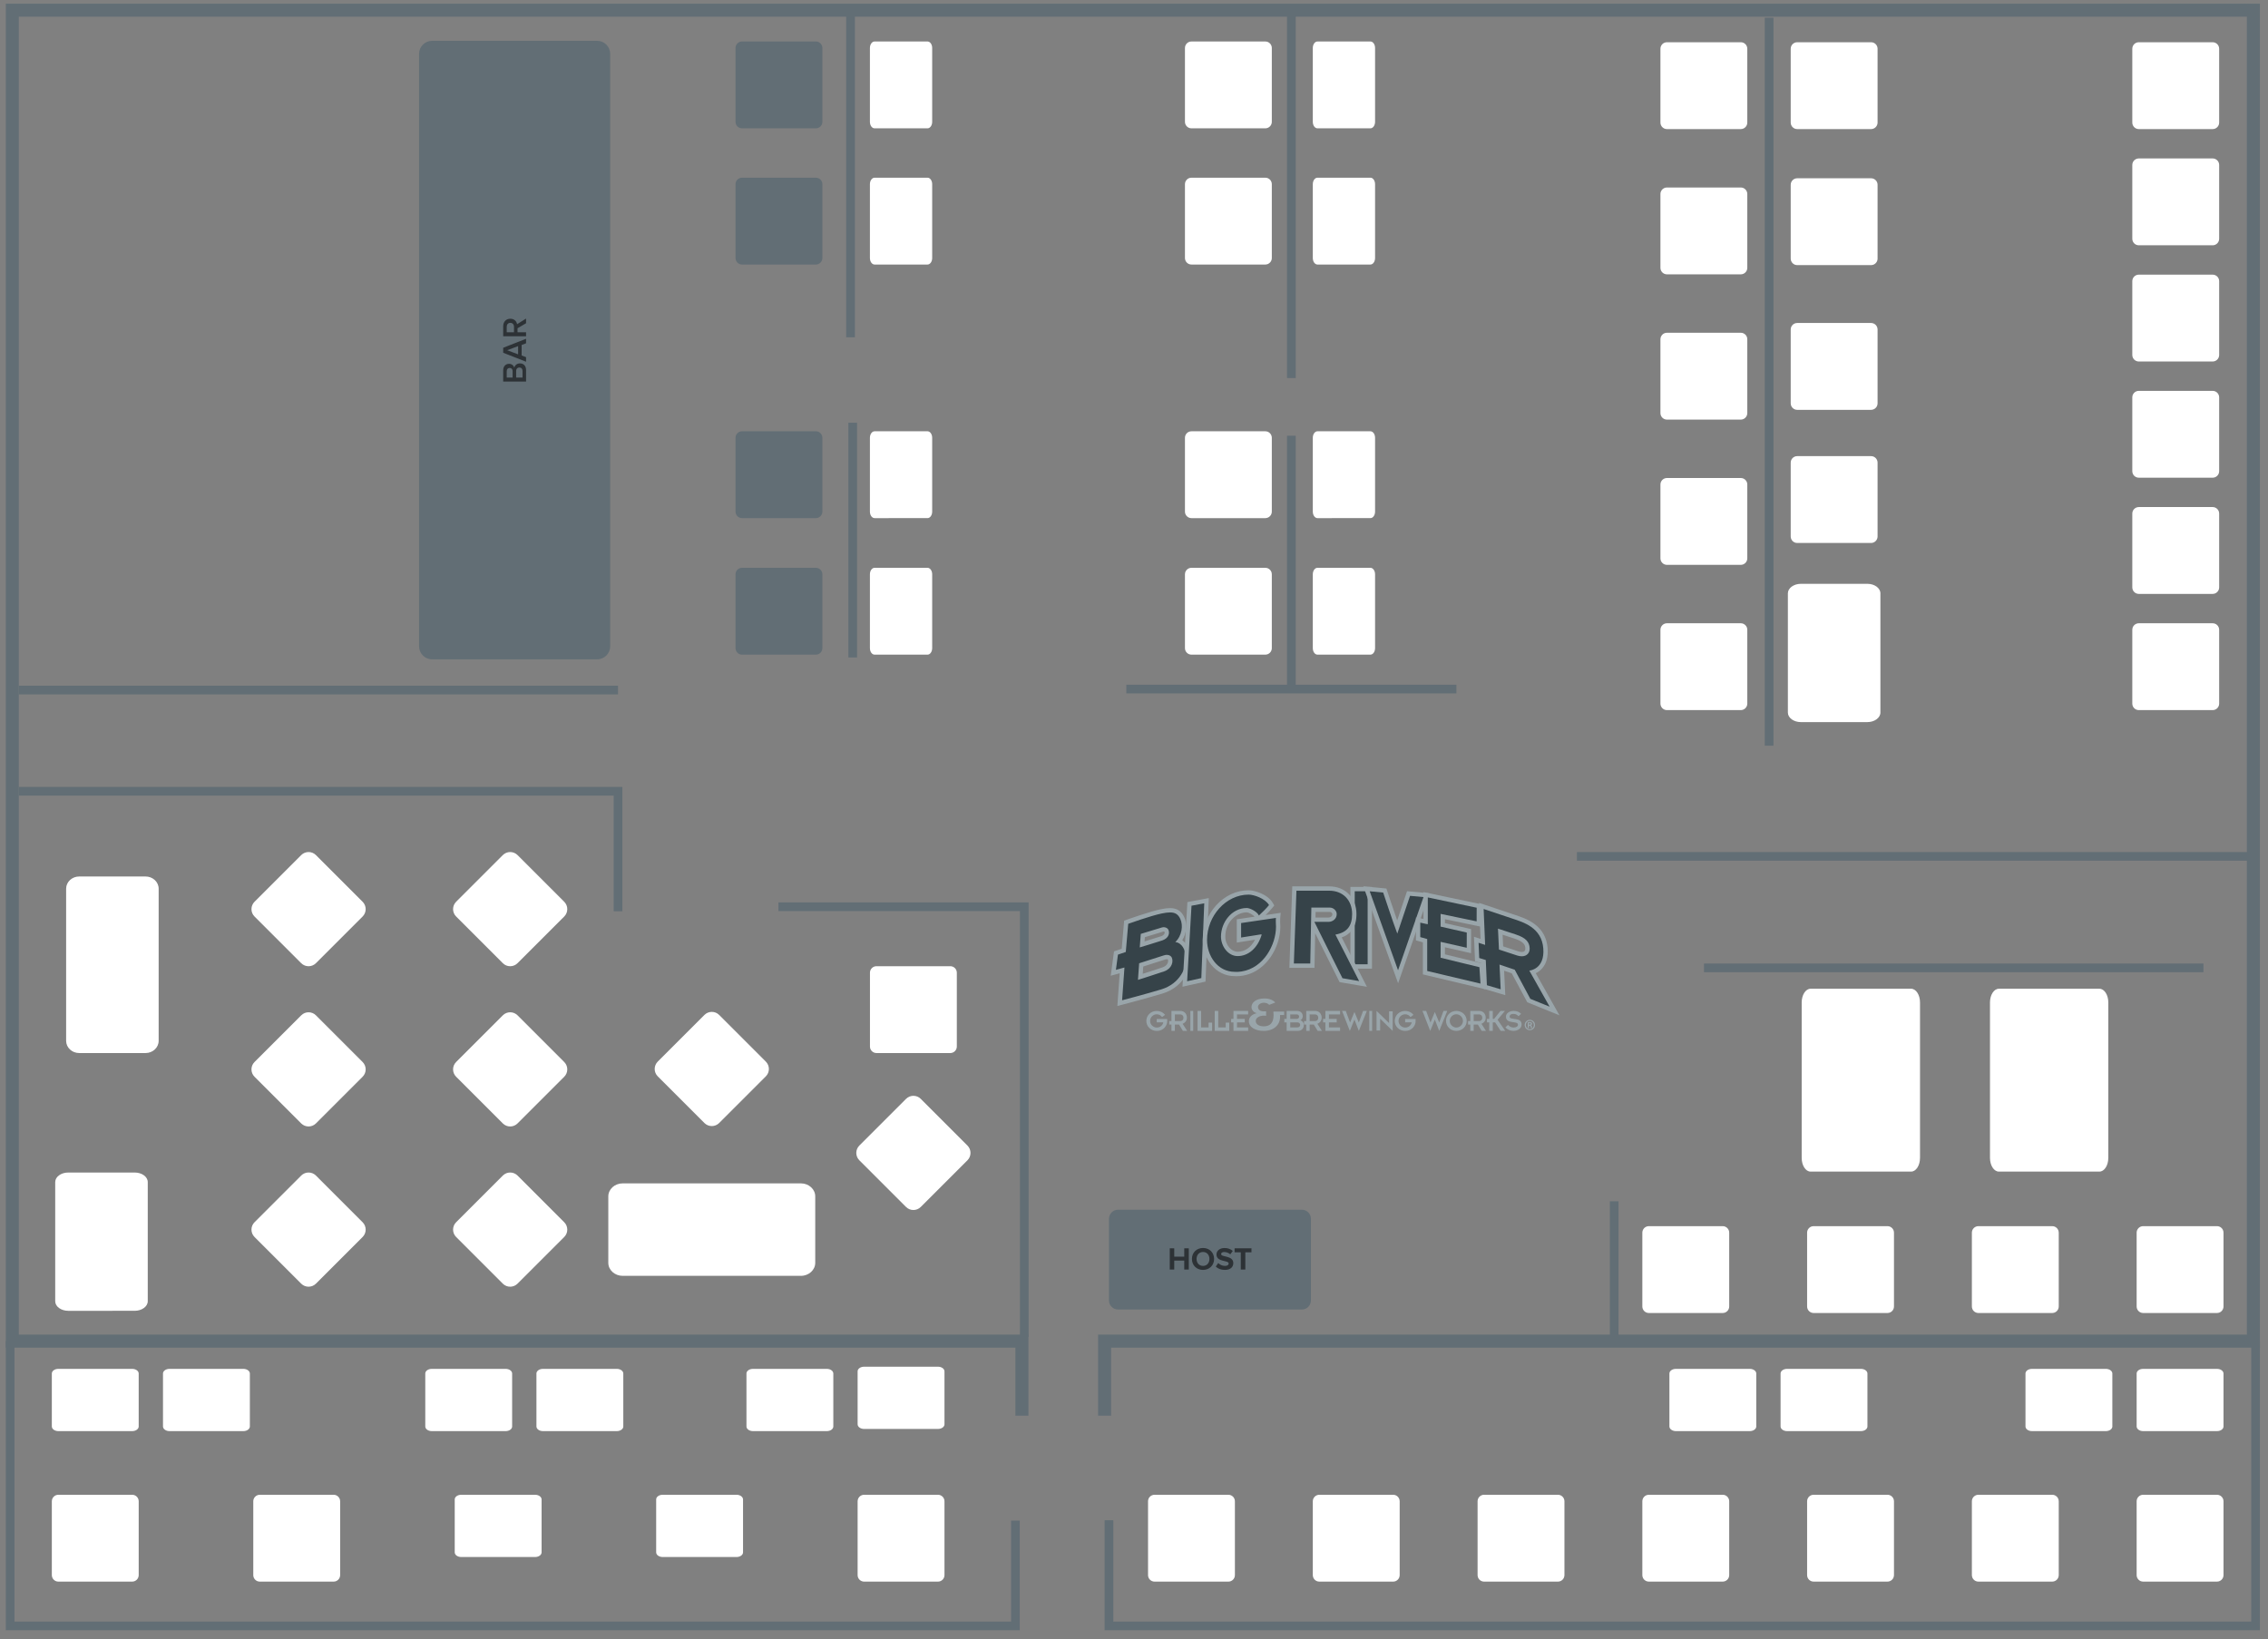 <svg xmlns="http://www.w3.org/2000/svg" xmlns:xlink="http://www.w3.org/1999/xlink" version="1.1" id="Layer_1" x="0px" y="0px" width="1352.5px" height="977.833px" viewBox="0 0 1352.5 977.833" enable-background="new 0 0 1352.5 977.833" xml:space="preserve">
<rect x="0" y="0" width="1352.5" height="977.833" fill="#808080" stroke="none"/>
<symbol id="_x32__Top_H" viewBox="-10 -7.168 20 14.336">
	<path fill="#FFFFFF" d="M10-6.093c0-0.601-0.672-1.075-1.5-1.075h-17c-0.828,0-1.5,0.479-1.5,1.075V6.093   c0,0.601,0.671,1.075,1.5,1.075h17c0.829,0,1.5-0.479,1.5-1.075V-6.093L10-6.093z"></path>
</symbol>
<symbol id="_x36__Top_H" viewBox="-10.653 -15.925 21.306 31.849">
	<path fill="#FFFFFF" d="M-7.654-15.925c-1.653,0.001-2.999,0.983-2.999,2.207V13.72c0.002,1.22,1.348,2.204,3,2.204H7.653   c1.652,0,3-0.984,3-2.202l-0.001-27.438c0-1.218-1.353-2.205-3-2.205L-7.654-15.925z"></path>
</symbol>
<symbol id="_x38__Top_V" viewBox="-10.652 -20.33 21.305 40.659">
	<path fill="#FFFFFF" d="M-7.652-20.33c-1.652,0.001-3,1.261-3,2.816v35.028c0,1.558,1.346,2.814,3,2.814H7.652   c1.652,0,3-1.262,3-2.812v-35.028c0-1.562-1.353-2.817-3-2.817L-7.652-20.33z"></path>
</symbol>
<symbol id="Bar" viewBox="-22 -71.219 44 142.438">
	<g>
		<path fill="#626E75" d="M22-68.219c0-1.657-1.343-3-3-3h-38c-1.656,0-3,1.343-3,3V68.219c0,1.656,1.344,3,3,3h38    c1.657,0,3-1.344,3-3V-68.219z"></path>
		<g>
			<path fill="#2D3236" d="M2.633-7.256h-5.265v2.589c0,0.972,0.6,1.5,1.342,1.5c0.655,0,1.104-0.427,1.208-0.916     c0.087,0.567,0.647,1.019,1.287,1.019c0.82,0,1.428-0.532,1.428-1.526V-7.256z M-1.14-4.115c-0.388,0-0.68-0.269-0.68-0.729     V-6.33h1.358v1.483C-0.461-4.383-0.737-4.115-1.14-4.115z M1.086-4.012c-0.395,0-0.734-0.276-0.734-0.797v-1.524h1.469v1.524     C1.82-4.312,1.544-4.012,1.086-4.012z"></path>
			<path fill="#2D3236" d="M2.633,1.559L1.615,1.172v-2.416l1.018-0.388v-1.049l-5.265,2.062v1.152L2.633,2.6V1.559z M-1.708-0.036     l2.51-0.948v1.896L-1.708-0.036z"></path>
			<path fill="#2D3236" d="M2.633,6.182L0.668,5.022V4.098h1.965V3.173h-5.265v2.313c0,1.042,0.67,1.729,1.649,1.729     c0.932,0,1.444-0.617,1.548-1.256l2.067,1.295L2.633,6.182L2.633,6.182z M-0.99,6.268c-0.505,0-0.829-0.379-0.829-0.896V4.098     h1.674v1.271C-0.146,5.889-0.478,6.268-0.99,6.268z"></path>
		</g>
	</g>
</symbol>
<symbol id="Border" viewBox="-259.5 -187.291 519 374.582">
	<line fill="none" stroke="#626E75" stroke-width="2" stroke-miterlimit="10" x1="146.5" y1="184.068" x2="146.5" y2="16.412"></line>
	<polyline fill="none" stroke="#626E75" stroke-width="2" stroke-miterlimit="10" points="-256.5,5.922 -118.54,5.922    -118.54,-21.709  "></polyline>
	<polyline fill="none" stroke="#626E75" stroke-width="2" stroke-miterlimit="10" points="-81.604,-20.671 -25,-20.671    -25,-119.709  "></polyline>
	<line fill="none" stroke="#626E75" stroke-width="2" stroke-miterlimit="10" x1="246.5" y1="-34.751" x2="131.5" y2="-34.751"></line>
	
		<line fill="none" stroke="#626E75" stroke-width="2" stroke-miterlimit="10" x1="110.831" y1="-88.501" x2="110.831" y2="-120.001"></line>
	<line fill="none" stroke="#626E75" stroke-width="2" stroke-miterlimit="10" x1="257.75" y1="-9.078" x2="102.25" y2="-9.078"></line>
	<line fill="none" stroke="#626E75" stroke-width="2" stroke-miterlimit="10" x1="74.5" y1="29.457" x2="-1.5" y2="29.457"></line>
	<line fill="none" stroke="#626E75" stroke-width="2" stroke-miterlimit="10" x1="-65" y1="185.729" x2="-65" y2="110.465"></line>
	<line fill="none" stroke="#626E75" stroke-width="2" stroke-miterlimit="10" x1="-64.5" y1="90.791" x2="-64.5" y2="36.729"></line>
	<line fill="none" stroke="#626E75" stroke-width="2" stroke-miterlimit="10" x1="-118.54" y1="29.229" x2="-256.5" y2="29.229"></line>
	<line fill="none" stroke="#626E75" stroke-width="2" stroke-miterlimit="10" x1="36.5" y1="185.729" x2="36.5" y2="101.08"></line>
	<line fill="none" stroke="#626E75" stroke-width="2" stroke-miterlimit="10" x1="36.5" y1="87.791" x2="36.5" y2="29.33"></line>
	<polyline fill="none" stroke="#626E75" stroke-width="3" stroke-miterlimit="10" points="-25.54,-137.876 -25.54,-120.709    -258,-120.709 -258,185.791 258,185.791 258,-120.709 -6.5,-120.709 -6.5,-137.876  "></polyline>
	<polyline fill="none" stroke="#626E75" stroke-width="2" stroke-miterlimit="10" points="-5.5,-161.958 -5.5,-186.291    258.5,-186.291 258.5,-120.709  "></polyline>
	<polyline fill="none" stroke="#626E75" stroke-width="2" stroke-miterlimit="10" points="-258.5,-120.709 -258.5,-186.291    -27.041,-186.291 -27.041,-162.042  "></polyline>
</symbol>
<symbol id="Disabled_4_Top" viewBox="-10 -10 20 20">
	<g id="Square_Table_2_2_">
		<path fill="#626E75" d="M10-8.5C10-9.328,9.328-10,8.5-10h-17C-9.328-10-10-9.328-10-8.5v17c0,0.829,0.671,1.5,1.5,1.5h17    C9.329,10,10,9.329,10,8.5V-8.5L10-8.5z"></path>
	</g>
</symbol>
<symbol id="HLTable" viewBox="-23.833 -10.652 47.666 21.305">
	<path fill="#FFFFFF" d="M23.833-7.652c-0.001-1.646-1.478-2.999-3.301-2.999l-41.064-0.001c-1.823,0.001-3.301,1.354-3.301,3V7.652   c0,1.651,1.478,3,3.299,3H20.53c1.817,0,3.301-1.347,3.301-3L23.833-7.652z"></path>
</symbol>
<symbol id="Host_Stand" viewBox="-22 -44.5 44 89">
	<path fill="#626E75" d="M22-40.5c0-2.209-1.791-4-4-4h-36c-2.209,0-4,1.791-4,4v81c0,2.209,1.791,4,4,4h36c2.209,0,4-1.791,4-4   V-40.5z"></path>
	<g>
		<path fill="#2D3236" d="M4.365-11.329H0.429v-4.412h3.936v-1.979h-9.343v1.979h3.67v4.412h-3.67v2.003h9.343V-11.329z"></path>
		<path fill="#2D3236" d="M-0.3-7.945c-2.815,0-4.833,2.062-4.833,4.896c0,2.812,2.017,4.874,4.833,4.874    c2.816,0,4.833-2.062,4.833-4.874C4.533-5.887,2.516-7.945-0.3-7.945z M-0.3-0.228c-1.751,0-3.068-1.106-3.068-2.829    C-3.368-4.794-2.051-5.9-0.3-5.9c1.737,0,3.068,1.105,3.068,2.854C2.768-1.334,1.437-0.228-0.3-0.228z"></path>
		<path fill="#2D3236" d="M3.048,2.568L1.493,3.661c0.687,0.658,1.275,1.682,1.275,2.97c0,1.105-0.49,1.624-1.037,1.624    c-1.625,0-0.49-5.379-4.006-5.379c-1.555,0-2.843,1.346-2.843,3.544c0,1.484,0.448,2.719,1.302,3.646l1.485-1.105    c-0.7-0.757-1.022-1.766-1.022-2.718c0-0.841,0.364-1.316,0.925-1.316c1.471,0,0.476,5.364,3.964,5.364    c1.709,0,2.998-1.23,2.998-3.739C4.533,4.739,3.931,3.451,3.048,2.568z"></path>
		<path fill="#2D3236" d="M4.365,13.589h-7.592V10.86h-1.751V18.3h1.751v-2.71h7.592V13.589z"></path>
	</g>
</symbol>
<symbol id="Large_Booth_V" viewBox="-13.623 -21.054 27.246 42.107">
	<path fill="#FFFFFF" d="M13.621-17.895c0-1.745-0.914-3.159-2.043-3.159H-11.58c-1.127,0-2.043,1.414-2.043,3.159v35.788   c0,1.746,0.914,3.16,2.043,3.16h23.158c1.129,0,2.045-1.414,2.045-3.16v-35.788H13.621z"></path>
</symbol>
<symbol id="New_Symbol" viewBox="-7.168 -10 14.336 20">
	<g id="Table48_1_" enable-background="new    ">
		<path fill="#FFFFFF" d="M6.093,10c0.598,0,1.075-0.672,1.075-1.5v-17c0-0.828-0.479-1.5-1.075-1.5H-6.093    c-0.598,0-1.075,0.671-1.075,1.5v17c0,0.829,0.479,1.5,1.075,1.5H6.093L6.093,10z"></path>
	</g>
</symbol>
<symbol id="New_Symbol_2" viewBox="-311.144 -100.274 622.287 200.549">
	<g>
		<path fill="#364349" d="M-295.43-16.324l-12.141-3.341l3.68,27.445l10.787,3.669l3.369,39.027l1.812,0.647    c1.273,0.457,31.38,11.205,46.531,14.367c5.199,1.084,9.162,1.588,12.476,1.588c8.258,0,13.296-3.146,16.848-10.515    c4.11-8.53,3.392-22.047-4.161-32.055c7.041-3.297,11.775-11.719,12.504-22.914c0.889-13.654-8.207-38.525-36.393-47.131    c-20.495-6.257-54.186-15.07-54.521-15.158l-4.051-1.06L-295.43-16.324z M-270.107-25.305c8.228,2.608,26.16,8.33,32.289,10.54    c5.118,1.845,7.38,5.066,8.375,7.444c1.083,2.586,1.159,5.489,0.198,7.577c-0.335,0.729-1.572,1.954-4.098,1.954    c-0.939,0-1.965-0.174-3.049-0.515c-1.078-0.339-25.408-8.116-32.521-10.39L-270.107-25.305z M-267.593,19.686    c7.248,2.193,21.853,6.642,26.931,8.386c3.448,1.186,5.794,3.066,6.784,5.442c0.73,1.752,0.683,3.725-0.131,5.408    c-0.334,0.688-1.851,1.686-3.725,1.686c-0.461,0-0.9-0.062-1.31-0.186c-0.903-0.271-21.154-6.438-27.62-8.407L-267.593,19.686z"></path>
		<path fill="#99A5AA" d="M-228.914,64.082c7.135,0,11.152-2.608,14.145-8.816c4.353-9.03,2.504-23.395-6.854-32.315    c8.923-0.979,14.177-10.314,14.907-21.544c0.869-13.384-8.137-36.088-34.274-44.066c-20.674-6.312-54.405-15.125-54.405-15.125    l3.266,45.481l-11.86-3.266l2.829,21.108l10.881,3.7l3.373,39.062c0,0,31.012,11.1,46.135,14.255    C-236.048,63.543-232.158,64.082-228.914,64.082 M-270.915,15.549c0,0,24.265,7.291,31.228,9.686    c9.232,3.175,10.633,10.325,8.379,14.993c-0.938,1.946-3.642,3.38-6.425,3.38c-0.729,0-1.462-0.1-2.171-0.312    c-1.089-0.326-29.596-9.01-29.596-9.01L-270.915,15.549 M-273.417-29.498c0,0,28.451,8.967,36.615,11.911    c10.433,3.762,12.857,13.501,10.281,19.1c-0.84,1.824-3.172,3.699-6.822,3.699c-1.182,0-2.5-0.195-3.949-0.652    c-1.276-0.399-34.467-11.011-34.467-11.011L-273.417-29.498 M-228.912,70.082v-6V70.082h-0.003c-3.522,0-7.683-0.524-13.085-1.651    c-15.354-3.205-45.649-14.021-46.932-14.479l-3.625-1.298l-0.332-3.835l-3.035-35.16l-7.172-2.438l-3.521-1.196l-0.494-3.688    l-2.828-21.109l-1.205-8.987l8.744,2.407l3.676,1.012l-2.656-37.016l-0.601-8.353l8.101,2.117    c0.34,0.088,34.089,8.917,54.642,15.19c16.461,5.024,25.698,15,30.548,22.481c5.557,8.572,8.533,18.933,7.963,27.714    c-0.699,10.744-4.856,19.205-11.214,23.694c6.05,9.854,7.308,22.566,2.579,32.38C-213.378,66.201-219.591,70.082-228.912,70.082    L-228.912,70.082z M-263.826,29.742c7.855,2.393,24.823,7.562,25.645,7.807c0.127,0.039,0.283,0.06,0.449,0.06    c0.48,0,0.915-0.156,1.147-0.288c0.202-0.555,0.403-1.53-0.062-2.649c-0.643-1.539-2.414-2.875-4.99-3.762    c-4.189-1.439-14.967-4.748-22.635-7.078L-263.826,29.742L-263.826,29.742z M-266.063-10.931    c8.788,2.811,29.581,9.456,30.567,9.766c0.798,0.251,1.521,0.377,2.153,0.377c0.896,0,1.305-0.25,1.433-0.351    c0.422-1.048,0.578-2.927-0.3-5.021c-0.764-1.823-2.533-4.308-6.627-5.782c-5.182-1.869-18.926-6.285-27.961-9.163    L-266.063-10.931L-266.063-10.931z"></path>
	</g>
	<g>
		<polygon fill="#364349" points="24.229,96.485 48.132,96.485 48.132,-10.875 24.229,-10.896   "></polygon>
		<path fill="#99A5AA" d="M45.132,93.485V-7.877L27.229-7.894V93.485H45.132 M51.132,99.485h-6H27.229h-6v-6V-7.894V-13.9    l6.007,0.007l17.901,0.017l5.994,0.007v5.993V93.485L51.132,99.485L51.132,99.485z"></path>
	</g>
	<g>
		<path fill="#364349" d="M43.572,96.84l25.334-2.405l0.612-1.86c0.11-0.334,9.682-29.333,16.636-48.827l15.695,46.561l24.843-2.295    L87.333-25.163L43.572,96.84z"></path>
		<path fill="#99A5AA" d="M47.992,93.408l18.68-1.773c0,0,12.711-38.547,19.592-56.959l17.673,52.426l18.665-1.725L87.289-16.155    L47.992,93.408 M39.154,100.274l3.188-8.895L81.642-18.181l5.734-15.989l5.58,16.044l35.312,101.531l2.52,7.239l-7.635,0.705    l-18.664,1.727l-4.723,0.436l-1.515-4.495L86.093,52.953C79.66,71.42,72.465,93.224,72.37,93.513l-1.229,3.725l-3.902,0.37    l-18.681,1.773L39.154,100.274L39.154,100.274z"></path>
	</g>
	<g>
		<path fill="#364349" d="M124.741-19.519V24.89l-9.629,2.678v25.872l3.479-0.562c1.405-0.228,2.766-0.562,4.205-0.916    c0.891-0.219,1.796-0.441,2.755-0.65v37.283l73.792-15.547l-0.071-25.051l-49.952,10.381V46.806l36.286-8.228l-0.067-27.27    l-36.219,8.192V3.588l53.657-13.072l1.908-29.045L124.741-19.519z"></path>
		<path fill="#99A5AA" d="M128.55,84.896l67.785-14.281l-0.054-18.934l-49.964,10.384V44.41l36.28-8.227l-0.053-21.122    l-36.229,8.193V1.231l53.809-13.109l1.498-22.795l-73.882,17.526V27.17l-9.629,2.677v20.067c3.02-0.488,6.054-1.578,10.438-2.192    L128.55,84.896 M122.55,92.293v-7.396V55.108c-1.155,0.279-2.285,0.535-3.479,0.729l-6.958,1.125v-7.049V29.847v-4.56l4.393-1.223    l5.236-1.455v-39.757v-4.742l4.614-1.096l73.885-17.525l7.903-1.875l-0.531,8.105l-1.498,22.795l-0.289,4.395l-4.278,1.042    l-49.23,11.994v9.803l28.904-6.537l7.305-1.652l0.02,7.49l0.053,21.121l0.012,4.805l-4.685,1.062l-31.606,7.166v5.486    l42.741-8.883l7.2-1.496l0.021,7.354l0.054,18.932l0.014,4.884l-4.775,1.006l-67.786,14.281L122.55,92.293L122.55,92.293z"></path>
	</g>
	<g>
		<polygon fill="#364349" points="-201.987,75.905 -178.332,80.332 -182.61,-29.414 -208.436,-35.187   "></polygon>
		<path fill="#99A5AA" d="M-181.475,76.691l-4.043-103.683l-19.692-4.4l6.082,104.778L-181.475,76.691 M-175.188,83.972    l-7.392-1.384l-17.653-3.303l-4.613-0.863l-0.272-4.688L-211.2-31.045l-0.461-7.938l7.76,1.734l19.692,4.4l4.507,1.007    l0.181,4.615l4.043,103.683L-175.188,83.972L-175.188,83.972z"></path>
	</g>
	<g>
		<path fill="#364349" d="M8.21-29.882l-0.681,1.354C7.298-28.064-15.278,16.94-30.384,47.545l-1.127-57.328h-28.793l3.778,106.994    h48.315c20.868,0,34.824-14.223,34.824-35.391c0-16.919-6.929-26.73-21.726-30.59L38.72-35.112L8.21-29.882z M-8.685,54.004    c3.176,0.043,7.935,2.527,7.935,7.727c0,3.086-3.134,6.027-6.449,6.058h-22.786l-0.271-13.781h21.571V54.004z"></path>
		<path fill="#99A5AA" d="M-8.113,94.211c18.959,0,31.729-13.02,31.729-32.391c0-16.611-7.074-25.632-23.166-28.486l32.883-64.478    L10.21-27.181c0,0-23.701,47.241-38.956,78.187h20.06C-3.726,51.071,2.25,54.889,2.25,61.73c0,4.854-4.593,9.018-9.425,9.057    h-25.752l-1.524-77.568h-22.744l3.568,100.994h45.419C-8.179,94.211-8.145,94.211-8.113,94.211 M-8.111,100.211v-6V100.211h-0.002    h-0.107h-45.407h-5.792l-0.204-5.789L-63.191-6.571l-0.22-6.212h6.216h22.744h5.883l0.116,5.882l0.828,42.108    C-13.079,5.866,4.644-29.463,4.849-29.871l1.36-2.712l2.989-0.513l23.121-3.962l11.797-2.021L38.677-28.42L9.186,29.412    c5.732,2.031,10.202,5.088,13.552,9.241c4.628,5.739,6.878,13.317,6.878,23.168C29.614,84.424,14.102,100.211-8.111,100.211    L-8.111,100.211z M-27.044,64.787h19.869c1.607-0.015,3.425-1.613,3.425-3.059c0-3.463-3.4-4.688-4.985-4.726h-18.461    L-27.044,64.787L-27.044,64.787z"></path>
	</g>
	<g>
		<path fill="#364349" d="M-136.396-21.405c-0.754,0-1.365,0.022-1.859,0.043c-0.27,0.012-0.495,0.021-0.686,0.021    c-26.076,0-41.66,24.034-41.66,47.271c0,16.621,6.449,33.31,17.693,45.785c11.664,12.941,26.95,20.07,43.043,20.07    c7.672,0,24.529-5.341,30.814-15.98l1.063-1.799l-1.319-1.621c-4.396-5.397-9.709-10.494-14.328-14.766l-1.68-1.554l26.543,3.918    l-0.349-3.8c-0.259-2.822-0.051-7.229,0.071-9.857c0.048-0.975,0.08-1.717,0.08-2.087c0-13.59-4.662-28.221-12.791-40.137    c-6.598-9.671-18.416-21.833-37.258-24.856C-131.744-21.192-134.159-21.405-136.396-21.405z M-122.408,67.201    c-19.658,0-32.863-18.938-32.863-36.625c0-11.379,8.273-24.057,20.146-24.057c12.521,0,23.386,8.916,29.064,23.552l-27.285-4.307    v26.163l26.258,3.875l-1.295,2.733C-110.501,63.012-119.309,67.201-122.408,67.201z"></path>
		<path fill="#99A5AA" d="M-119.865,88.785c7.059,0,22.725-5.184,28.232-14.507c-4.135-5.079-9.242-10.021-14.039-14.457    c-2.723,5.75-12.668,10.38-16.736,10.38c-21.048,0-35.863-19.949-35.863-39.625c0-13.117,9.603-27.057,23.146-27.057    c14.308,0,27.48,10.399,33.326,29.725c-0.319,0.303-0.582,0.344-0.889,0.344c-0.113,0-0.231-0.006-0.363-0.006    c-0.002,0-0.006,0-0.008,0l-27.287-4.306v20.062l48.24,7.119c-0.373-4.055,0.139-10.854,0.139-12.219    c0-24.732-16.877-57.111-47.524-62.031c-3.14-0.504-5.349-0.612-6.903-0.612c-1.188,0-1.994,0.062-2.545,0.062    c-24.035,0-38.66,21.999-38.66,44.271C-177.602,58.859-151.723,88.785-119.865,88.785 M-119.865,94.785    c-16.953,0-33.031-7.48-45.271-21.062c-11.733-13.02-18.465-30.439-18.465-47.793c0-12.562,4.243-25.046,11.642-34.247    c8.309-10.333,20.034-16.022,33.021-16.022c0.157,0,0.344-0.01,0.566-0.02c0.486-0.02,1.152-0.045,1.979-0.045    c2.397,0,4.969,0.227,7.854,0.688c19.896,3.192,32.332,15.972,39.261,26.128c8.46,12.403,13.312,27.647,13.312,41.827    c0,0.485-0.032,1.179-0.082,2.228c-0.112,2.388-0.321,6.828-0.082,9.443l0.697,7.598l-7.549-1.113l-13.326-1.967    c3.196,3.125,6.445,6.521,9.33,10.064l2.637,3.24l-2.125,3.598C-93.665,89.514-112.065,94.785-119.865,94.785L-119.865,94.785z     M-135.125,9.521c-8.109,0-17.146,8.646-17.146,21.056c0,20.112,15.44,33.625,29.862,33.625c2.19-0.061,8.461-3.082,10.744-6.039    l-19.558-2.888l-5.125-0.757v-5.181V29.276v-7.021l6.937,1.095l18.36,2.897C-116.557,15.625-125.154,9.521-135.125,9.521    L-135.125,9.521z"></path>
	</g>
	<path fill="#99A5AA" d="M153.846-86.392c0-7.803,6.334-13.863,14.321-13.863c7.994,0,14.325,6.062,14.325,13.863   c0,7.797-6.331,13.855-14.325,13.855C160.18-72.535,153.846-78.595,153.846-86.392L153.846-86.392z M159.026-86.392   c0,5.172,4.337,9.193,9.14,9.193c4.805,0,9.143-4.021,9.143-9.193c0-5.173-4.338-9.201-9.143-9.201   C163.363-95.593,159.026-91.563,159.026-86.392L159.026-86.392z"></path>
	<polygon fill="#99A5AA" points="213.773,-100.255 218.672,-100.255 218.672,-88.469 221.924,-88.469 229.654,-100.255    235.903,-100.255 225.306,-84.76 235.521,-72.535 229.396,-72.535 220.486,-83.612 218.672,-83.612 218.672,-72.535    213.773,-72.535 213.773,-83.612 210.608,-83.612 210.608,-88.469 213.773,-88.469  "></polygon>
	<path fill="#99A5AA" d="M236.153-95.339c3.253-3.518,7.452-4.916,11.078-4.916c5.929,0,11.406,3.35,11.406,8.901   c0,11.061-16.677,5.084-16.677,11.061c0,1.612,1.482,3.604,5.435,3.604c2.513,0,4.655-0.805,7.002-3.176l3.543,3.264   c-2.556,2.67-6.017,4.066-10.299,4.066c-5.889,0-10.71-3.261-10.71-8.012c0-10.853,16.686-5.127,16.686-11.062   c0-2.539-2.557-3.941-6.181-3.983c-3.008,0-5.727,1.484-7.656,3.604L236.153-95.339L236.153-95.339z"></path>
	<path fill="#99A5AA" d="M-67.194-100.255h15.473c4.754,0,8.34,3.094,8.34,8.034c0,3.529-2.03,5.83-4.842,6.753   c2.033,0.933,3.328,2.958,3.328,5.521c0,4.94-3.673,7.41-7.82,7.41h-14.479v-11.077h-3.238v-4.854h3.238V-100.255L-67.194-100.255z    M-62.182-77.391h8.902c2.205,0,3.371-1.452,3.371-3.084c0-1.682-1.166-3.139-3.371-3.139h-8.902V-77.391L-62.182-77.391z    M-62.182-88.468h9.896c2.247,0,3.889-1.5,3.889-3.487c0-1.939-1.642-3.443-3.889-3.443h-9.896V-88.468L-62.182-88.468z"></path>
	<polygon fill="#99A5AA" points="20.433,-100.255 26.807,-84.512 32.927,-100.255 44.023,-72.535 38.833,-72.535 32.927,-88.622    26.807,-74.001 20.771,-88.622 14.776,-72.535 9.629,-72.535  "></polygon>
	<polygon fill="#99A5AA" points="131.933,-100.255 138.307,-84.512 144.427,-100.255 155.523,-72.535 150.333,-72.535    144.427,-88.622 138.307,-74.001 132.271,-88.622 126.276,-72.535 121.129,-72.535  "></polygon>
	<polygon fill="#99A5AA" points="47.396,-100.255 51.354,-100.255 51.354,-72.535 47.396,-72.535  "></polygon>
	<polygon fill="#99A5AA" points="79.854,-100.255 79.854,-73.086 74.874,-73.086 74.874,-89.403 57.484,-72.535 57.484,-99.703    62.465,-99.703 62.465,-83.383  "></polygon>
	<path fill="#99A5AA" d="M82.71-86.411c0-7.803,6.393-13.863,14.458-13.863c10.468,0,14.458,8.646,14.458,13.014v3.52h-14.5v-4.662   h9.18c-1.072-4.537-4.677-7.207-9.138-7.207c-4.85,0-9.225,4.028-9.225,9.201s4.375,9.193,9.225,9.193   c3.047,0,5.665-1.396,7.378-3.857l4.119,3.055c-3.003,3.733-7.207,5.467-11.497,5.467C89.104-72.555,82.71-78.614,82.71-86.411   L82.71-86.411z"></path>
	<path fill="#99A5AA" d="M-40.024-100.255h4.73v8.742h5.789l5.344-8.742h5.951l-6.401,9.888c3.425,1.147,5.993,4.328,5.993,8.345   c0,5.43-3.506,9.488-9.213,9.488h-12.193v-14.122h-3.059v-4.855h3.059V-100.255L-40.024-100.255z M-35.294-77.392h7.094   c3.344,0,4.852-2.162,4.852-4.633s-1.508-4.633-4.852-4.633h-7.094V-77.392L-35.294-77.392z"></path>
	<path fill="#99A5AA" d="M187.475-100.255h4.73v8.742h5.791l5.342-8.742h5.952l-6.401,9.888c3.426,1.147,5.994,4.328,5.994,8.345   c0,5.43-3.508,9.488-9.215,9.488h-12.193v-14.122h-3.058v-4.855h3.058V-100.255L187.475-100.255z M192.205-77.392h7.095   c3.344,0,4.853-2.162,4.853-4.633s-1.509-4.633-4.853-4.633h-7.095V-77.392L192.205-77.392z"></path>
	<g>
		<path fill="#99A5AA" d="M-261.789-86.411c0-7.803,6.391-13.863,14.457-13.863c10.467,0,14.458,8.646,14.458,13.014v3.52h-14.501    v-4.662h9.181c-1.073-4.537-4.677-7.207-9.138-7.207c-4.85,0-9.225,4.028-9.225,9.201s4.375,9.193,9.225,9.193    c3.047,0,5.664-1.396,7.378-3.857l4.12,3.055c-3.004,3.733-7.209,5.467-11.498,5.467    C-255.397-72.555-261.789-78.614-261.789-86.411L-261.789-86.411z"></path>
		<path fill="#99A5AA" d="M-226.94-100.255h4.73v8.742h5.789l5.344-8.742h5.951l-6.401,9.888c3.425,1.147,5.993,4.328,5.993,8.345    c0,5.43-3.506,9.488-9.213,9.488h-12.193v-14.122H-230v-4.855h3.059V-100.255L-226.94-100.255z M-222.21-77.392h7.094    c3.344,0,4.852-2.162,4.852-4.633s-1.508-4.633-4.852-4.633h-7.094V-77.392L-222.21-77.392z"></path>
		<polygon fill="#99A5AA" points="-200.732,-100.255 -196.793,-100.255 -196.793,-72.535 -200.732,-72.535   "></polygon>
		<polygon fill="#99A5AA" points="-190.729,-100.255 -170.576,-100.255 -170.576,-88.788 -175.457,-88.788 -175.457,-95.403     -185.848,-95.403 -185.848,-72.561 -190.729,-72.561   "></polygon>
		<polygon fill="#99A5AA" points="-166.956,-100.255 -146.803,-100.255 -146.803,-88.788 -151.684,-88.788 -151.684,-95.403     -162.076,-95.403 -162.076,-72.561 -166.956,-72.561   "></polygon>
		<polygon fill="#99A5AA" points="-140.966,-100.255 -120.576,-100.255 -120.576,-95.398 -136.059,-95.398 -136.059,-88.469     -125.272,-88.469 -125.272,-83.612 -136.059,-83.612 -136.059,-77.391 -120.576,-77.391 -120.576,-72.535 -140.966,-72.535     -140.966,-83.612 -144.141,-83.612 -144.141,-88.469 -140.966,-88.469   "></polygon>
	</g>
	<polygon fill="#99A5AA" points="-13.481,-100.255 6.908,-100.255 6.908,-95.398 -8.575,-95.398 -8.575,-88.469 2.211,-88.469    2.211,-83.612 -8.575,-83.612 -8.575,-77.391 6.908,-77.391 6.908,-72.535 -13.481,-72.535 -13.481,-83.612 -16.655,-83.612    -16.655,-88.469 -13.481,-88.469  "></polygon>
	<path fill="#99A5AA" d="M-83.009-60.915c-3.031,3.576-8.406,5.638-14.996,5.638c-11.877,0-17.945-5.848-17.945-11.83   c0-4.191,3.033-7.496,7.109-8.522v-0.143c-7.109-1.574-10.75-5.914-10.75-11.003c0-8.736,9.621-13.479,20.543-13.479   c14.043,0,22.714,8.321,22.714,19.327v2.682h5.635v4.814h-14.91c0.087-1.373,0.261-3.026,0.261-5.021   c0-9.147-3.643-15.474-13.523-15.474c-7.63,0-11.186,3.646-11.186,7.364c0,4.738,5.289,7.49,11.531,7.49   c1.301,0,2.17-0.067,2.859-0.207v6.125h-2.688c-5.896,0-8.582,2.406-8.582,6.187c0,3.301,3.814,5.774,8.321,5.774   c3.209,0,5.722-1.305,7.199-2.956L-83.009-60.915L-83.009-60.915z"></path>
	<g>
		<path fill="#99A5AA" d="M270.108-84.884c3.969,0,7.137-3.23,7.137-7.199c0-4.031-3.168-7.231-7.167-7.231    c-3.97,0-7.2,3.2-7.2,7.231c0,3.969,3.23,7.199,7.2,7.199H270.108z M270.045-86.323c-3.008,0-5.44-2.592-5.44-5.792    c0-3.231,2.434-5.761,5.474-5.761c3.039-0.031,5.504,2.527,5.504,5.761c0,3.2-2.465,5.792-5.504,5.792H270.045z M268.83-96.275    h-1.696v8c0.64,0.097,1.344,0.225,2.56,0.225c1.376,0,2.208-0.225,2.753-0.641c0.447-0.353,0.703-0.896,0.703-1.729    c0-0.96-0.672-1.632-1.535-1.854v-0.063c0.703-0.128,1.151-0.769,1.279-1.95c0.16-1.248,0.32-1.729,0.448-1.984h-1.76    c-0.192,0.288-0.32,0.992-0.48,2.08c-0.128,0.864-0.64,1.217-1.504,1.217h-0.768V-96.275L268.83-96.275z M268.83-91.667h0.8    c0.992,0,1.76,0.319,1.76,1.151c0,0.672-0.479,1.186-1.632,1.186c-0.416,0-0.704,0-0.928-0.032V-91.667z"></path>
	</g>
	<g>
		<path fill="#364349" d="M268.611-58.143l-21.575,40.279l-15.836,5.342l1.615-34.068l-25.224,7.417L206.05-4.176l-9.091,2.778    l-1.142,27.557l9.058-2.936l-2.06,49.854l4.131-1.384c0,0,24.034-8.054,39.544-13.225l1.854-0.613    c15.362-5.071,41.074-13.562,43.389-43.524c0.845-10.927-1.388-19.563-6.633-25.675c-3.642-4.242-7.979-6.329-11.143-7.349    l30.36-53.973L268.611-58.143z M230.145,14.803c4.267-1.406,14.694-4.845,23.155-7.601c1.987-0.646,3.854-0.977,5.55-0.977    c2.581,0,4.677,0.767,6.064,2.216c1.357,1.42,2.02,3.461,1.913,5.901c-0.247,5.621-2.493,11.484-17.141,16.279    c-8.807,2.883-16.253,5.33-20.612,6.765L230.145,14.803z"></path>
		<path fill="#99A5AA" d="M205.996,68.851c0,0,24.037-8.054,39.549-13.226c15.312-5.104,40.951-12.399,43.201-41.524    s-19.375-30.75-19.375-30.75l28.125-50l-26.751,10.878l-21.624,40.372l-21.125,7.125l1.625-34.249l-19.125,5.624l-1.54,34.974    l-9.085,2.776l-0.875,21.125l9.057-2.935L205.996,68.851 M258.85,3.228c7.084,0,11.263,4.683,10.975,11.25    c-0.367,8.375-5.078,14.373-19.203,18.998s-24.75,8.125-24.75,8.125l1.375-29c0,0,14.201-4.691,25.125-8.25    C254.729,3.583,256.898,3.228,258.85,3.228 M199.642,77.308L200,68.604l1.701-41.196l-0.857,0.276l-8.201,2.656L193,21.728    l0.875-21.125l0.176-4.246l4.065-1.243l5.03-1.538l1.354-30.737l0.188-4.283l4.113-1.209l19.125-5.624l8.085-2.377l-0.398,8.418    l-1.208,25.472l10.547-3.558l20.503-38.278l1.021-1.909l2.006-0.815l26.752-10.878l15.909-6.47l-8.42,14.97l-24.458,43.479    c2.933,1.38,6.206,3.543,9.113,6.931c5.783,6.737,8.255,16.11,7.348,27.858c-1.08,13.969-7.161,25.196-18.075,33.372    c-8.919,6.683-19.58,10.201-27.364,12.771c-0.63,0.209-1.247,0.412-1.848,0.611c-15.508,5.17-39.54,13.223-39.54,13.223    L199.642,77.308L199.642,77.308z M233.043,17.006l-0.768,16.172c4.312-1.418,10.03-3.293,16.478-5.403    c13.557-4.439,14.891-9.326,15.076-13.56c0.049-1.119-0.1-2.67-1.083-3.697c-1.021-1.065-2.683-1.29-3.897-1.29    c-1.379,0-2.934,0.278-4.621,0.828C246.914,12.438,238.041,15.358,233.043,17.006L233.043,17.006z"></path>
	</g>
</symbol>
<symbol id="Square_Table" viewBox="-13.147 -13.149 26.295 26.298">
	<path fill="#FFFFFF" d="M12.444,1.695c0.938-0.938,0.938-2.458,0-3.396L1.696-12.446c-0.937-0.938-2.456-0.938-3.394,0   L-12.445-1.698c-0.937,0.938-0.937,2.457,0.002,3.396l10.75,10.747c0.937,0.938,2.455,0.938,3.393,0L12.444,1.695z"></path>
</symbol>
<symbol id="Square_Table_2" viewBox="-10 -10 20 20">
	<path fill="#FFFFFF" d="M10-8.5C10-9.328,9.328-10,8.5-10h-17C-9.328-10-10-9.328-10-8.5v17c0,0.829,0.671,1.5,1.5,1.5h17   C9.329,10,10,9.329,10,8.5V-8.5L10-8.5z"></path>
</symbol>
<rect x="1" y="1" display="none" fill="#505A61" width="1343.953" height="971.274"></rect>
<use xlink:href="#Square_Table_2" width="20" height="20" id="tNTk2MzIwNTI1NzcxMzY3ODE1NTE3MTU4MTI4MjQ4NTE0ODEwMDEzOQ" x="-10" y="-10" transform="matrix(2.59 0 0 -2.59 1093.771 51.094)" overflow="visible"></use>
<use xlink:href="#Square_Table_2" width="20" height="20" id="tNjA4NjAxNjgyNDYyNTE3NzM0MTg3MTY1MzE4MTE4MDIyMDE1NTk4" x="-10" y="-10" transform="matrix(2.59 0 0 -2.59 1093.771 132.23)" overflow="visible" enable-background="new    "></use>
<use xlink:href="#Square_Table_2" width="20" height="20" id="tNDkyMzAxNDE2NjE3NzA1MTg5Njg3NjIwMTY1MjQ0NzMxNTU" x="-10" y="-10" transform="matrix(2.59 0 0 -2.59 1093.771 218.546)" overflow="visible" enable-background="new    "></use>
<use xlink:href="#Square_Table_2" width="20" height="20" id="tNDYxMzIwMjE2ODIwODE2MDY4MTUyMTQ3MjIyNTY0MzcyMTk3ODE2NQ" x="-10" y="-10" transform="matrix(2.59 0 0 -2.59 1093.771 297.959)" overflow="visible" enable-background="new    "></use>
<use xlink:href="#Square_Table_2" width="20" height="20" id="tNjkxMDExODYxMzg5Njc1NjkxOTUxNTcyMDIxMzkxMDIxNTE2MjI4MjE1" x="-10" y="-10" transform="matrix(2.59 0 0 -2.59 1016.085 51.094)" overflow="visible" enable-background="new    "></use>
<use xlink:href="#Square_Table_2" width="20" height="20" id="tMTA4MTkzMjA5MTYzMzM0MTc3MTY1MTY4MTg4MTE0MTcwMTQ5MjIyNTEyMg" x="-10" y="-10" transform="matrix(2.59 0 0 -2.59 1016.085 137.731)" overflow="visible" enable-background="new    "></use>
<use xlink:href="#Square_Table_2" width="20" height="20" id="tMjQ5MTA1MTM0MTA5MTg4MTA3NzgxODE1MDE4MDkyMTIyMDE1NTIzNTk3" x="-10" y="-10" transform="matrix(2.59 0 0 -2.59 1016.085 224.37)" overflow="visible" enable-background="new    "></use>
<use xlink:href="#Square_Table_2" width="20" height="20" id="tMTI4MjAyMjE3MzIxMDI0NzkxMDQxNjI5OTE2MTI2MTkwMjQzMTIxNDY" x="-10" y="-10" transform="matrix(2.59 0 0 -2.59 1016.085 311.006)" overflow="visible" enable-background="new    "></use>
<use xlink:href="#Square_Table_2" width="20" height="20" id="tMjAxMTQyNjIzMzI0MTM0NzAxMDYxMzMxODQyMTgxODkxODgyMjYzMjE2Nw" x="-10" y="-10" transform="matrix(2.59 0 0 -2.59 1016.085 397.646)" overflow="visible" enable-background="new    "></use>
<use xlink:href="#Square_Table_2" width="20" height="20" id="tMjM0MTQ0NTkxNDI1MTE0NTc1MjUzMTQ3MjUxMTMyMTExMzYxMzQxMDc2OQ" x="-10" y="-10" transform="matrix(2.59 0 0 -2.59 56.811 917.46)" overflow="visible" enable-background="new    "></use>
<use xlink:href="#Square_Table_2" width="20" height="20" id="tNzAxNzkxNTcxNDYxMjA5NjcwOTMxNDQyMDgyMTAxNjUzMzExNzcxODI" x="-10" y="-10" transform="matrix(2.59 0 0 -2.59 176.941 917.46)" overflow="visible" enable-background="new    "></use>
<use xlink:href="#Square_Table_2" width="20" height="20" id="tMTA2MTMzMjUzMTk5MTE1NTcyMTIxNjg1OTI4MjIxMTYyMjAxMzMyOQ" x="-10" y="-10" transform="matrix(2.59 0 0 -2.59 537.333 917.46)" overflow="visible" enable-background="new    "></use>
<use xlink:href="#Square_Table_2" width="20" height="20" id="tMTk2MjIzMTk1MTE3MTM4NjI3NDM3MTcxMTE3MTkzMTEzMDExMjk4ODc" x="-10" y="-10" transform="matrix(2.59 0 0 -2.59 710.519 917.46)" overflow="visible" enable-background="new    "></use>
<use xlink:href="#Square_Table_2" width="20" height="20" id="tMTM2ODUyMDExODQyMjgxNDA2NTI0NzE1MDI1MzExMjM0MTg0MTM0MTU3MTU4" x="-10" y="-10" transform="matrix(2.59 0 0 -2.59 808.779 917.46)" overflow="visible" enable-background="new    "></use>
<use xlink:href="#Square_Table_2" width="20" height="20" id="tNjQxNDU2NTEwMjE5MzE4NjQyMTQxNTExMTUxNzAyNDkzMTI4MTAxMjk" x="-10" y="-10" transform="matrix(2.59 0 0 -2.59 907.038 917.457)" overflow="visible" enable-background="new    "></use>
<use xlink:href="#Square_Table_2" width="20" height="20" id="tMTEyNjk0ODE5OTEyMTEyODc5MTcyMTg2NzUxNTE0NjIyMzIzODg0MjQ3" x="-10" y="-10" transform="matrix(2.59 0 0 -2.59 1005.293 917.457)" overflow="visible" enable-background="new    "></use>
<use xlink:href="#Square_Table_2" width="20" height="20" id="tMTg1NzcxMjk3NDY5MjA2NTE1MjEzMDE1MjkxODExNTQ2MTM1MjUy" x="-10" y="-10" transform="matrix(2.59 0 0 -2.59 1103.553 917.457)" overflow="visible" enable-background="new    "></use>
<use xlink:href="#Square_Table_2" width="20" height="20" id="tMjQyMzQxNTkxMTg0Mzk1NzcyMTcxNzgxNjcxMjQxOTcxNzEyMzIyNzE4Mg" x="-10" y="-10" transform="matrix(2.59 0 0 -2.59 1300.065 917.457)" overflow="visible" enable-background="new    "></use>
<use xlink:href="#Square_Table_2" width="20" height="20" id="tMjIzMjc1OTE2MTE4NTM2NzExNjI0MzQ2MTkyOTExNjY4NQ" x="-10" y="-10" transform="matrix(2.59 0 0 -2.59 1201.811 917.457)" overflow="visible" enable-background="new    "></use>
<use xlink:href="#Square_Table" width="26.295" height="26.298" id="tMTUxMjQwMTAxMTA1MTk1NTA3NTE4MDE0ODA5NjUxNTI3MjEwMTE0MA" x="-13.147" y="-13.149" transform="matrix(2.59 0 0 -2.59 544.696 687.657)" overflow="visible"></use>
<use xlink:href="#Square_Table_2" width="20" height="20" id="tMjI4MTU1MTIxMTIyMjgxNzQ3MDE1ODE2NjIwNjE0NzEzODI5NjU2MzIwNA" x="-10" y="-10" transform="matrix(2.59 0 0 -2.59 544.692 602.192)" overflow="visible" enable-background="new    "></use>
<use xlink:href="#Square_Table" width="26.295" height="26.298" id="tODIxMjE4MzEzMTMxMTY5NzQyNDUxNjE4NTkxOTUxNjUxMTgxNjAxMjg" x="-13.147" y="-13.149" transform="matrix(2.59 0 0 -2.59 304.24 733.403)" overflow="visible" enable-background="new    "></use>
<use xlink:href="#Square_Table" width="26.295" height="26.298" id="tMjAyMTM1NDcxMTc1MTczMTcxMTQ1OTkyNDMxNjcxMTgxMzcyMjM4MQ" x="-13.147" y="-13.149" transform="matrix(2.59 0 0 -2.59 304.24 637.831)" overflow="visible" enable-background="new    "></use>
<use xlink:href="#Square_Table" width="26.295" height="26.298" id="tMjEzMjMyMTIzNDcyMzQ4OTc5MTEyMTYxMjMxMTcxMzIyNTE1MjE4ODQy" x="-13.147" y="-13.149" transform="matrix(2.59 0 0 -2.59 304.24 542.254)" overflow="visible" enable-background="new    "></use>
<use xlink:href="#Square_Table" width="26.295" height="26.298" id="tMjIxMTkxMTc0NDQxMjAxMjk3ODEyNjE1MDIyOTIwNTMxMTM4ODUxOTQyMTk" x="-13.147" y="-13.149" transform="matrix(2.59 0 0 -2.59 184.011 733.403)" overflow="visible" enable-background="new    "></use>
<use xlink:href="#Square_Table" width="26.295" height="26.298" id="tMTg0MjI1MjE2MTU4ODUyNTA3Njk2MTg3MjYxNjE2NzI0MjUyMTMyOTg" x="-13.147" y="-13.149" transform="matrix(2.59 0 0 -2.59 184.011 637.831)" overflow="visible" enable-background="new    "></use>
<use xlink:href="#Square_Table" width="26.295" height="26.298" id="tMTc4MTczMjMyMTMzNzcyODY3NDMxNjkxNjg5MDQ3MTUyMjI3MTc4Mw" x="-13.147" y="-13.149" transform="matrix(2.59 0 0 -2.59 184.011 542.254)" overflow="visible" enable-background="new    "></use>
<use xlink:href="#_x36__Top_H" width="21.306" height="31.849" id="tNzA4OTE2NjIwMDEyNDk1NzMxMjE4MzQ5NjMyNDAxNjA4MDEyOTIy" x="-10.653" y="-15.925" transform="matrix(2.59 0 0 -2.59 1093.771 389.459)" overflow="visible"></use>
<use xlink:href="#_x36__Top_H" width="21.306" height="31.849" id="tMTQxNTExNzAyNDEwOTM0NzM3MjE3ODIxNzIxMDIzMzk0MTEyMjAzNTQ" x="-10.653" y="-15.925" transform="matrix(2.59 0 0 -2.59 60.518 740.596)" overflow="visible" enable-background="new    "></use>
<use xlink:href="#_x38__Top_V" width="21.305" height="40.659" id="tMjE3MjA1ODAxMDY5MDI0MTY2MTMwMTcxMTI4MTE1MTI3MTUwOTE4MzYx" x="-10.652" y="-20.33" transform="matrix(2.59 0 0 -2.59 67.025 575.438)" overflow="visible"></use>
<use xlink:href="#_x32__Top_H" width="20" height="14.336" id="tNDIyMjIxMTQzMjE4NDEwNzcyNTE0ODU1MTMxNjA5MzE0NTE4MTE0NA" x="-10" y="-7.168" transform="matrix(2.59 0 0 -2.59 417.202 910.125)" overflow="visible"></use>
<use xlink:href="#_x32__Top_H" width="20" height="14.336" id="tMTk2MTI0OTIyMTQ2MjU4NjUxOTkxNDEyNDAyMTExNzEwMjYxNTE1Ng" x="-10" y="-7.168" transform="matrix(2.59 0 0 -2.59 297.073 910.125)" overflow="visible" enable-background="new    "></use>
<use xlink:href="#Large_Booth_V" width="27.246" height="42.107" id="tMTg0MTk0MjUxMTQyNDk0MTczMjQ0MTU4MTc5MTg0NTcxODcyMDQxOTcxMjk" x="-13.623" y="-21.054" transform="matrix(2.59 0 0 -2.59 1109.701 644.272)" overflow="visible"></use>
<use xlink:href="#Large_Booth_V" width="27.246" height="42.107" id="tMTg3MjMwMzE5NDE3MjE1NzY1MjQxMTQ4MTI3NTE1NDkyNTMxNDIxMjQ" x="-13.623" y="-21.054" transform="matrix(2.59 0 0 -2.59 1221.991 644.272)" overflow="visible" enable-background="new    "></use>
<use xlink:href="#Square_Table" width="26.295" height="26.298" id="tMTc3MjIwMzk3MjEzNzk2OTEzMTE3NzE2NDE4ODExNzczMTU0MTE1OQ" x="-13.147" y="-13.149" transform="matrix(2.59 0 0 -2.59 424.468 637.592)" overflow="visible" enable-background="new    "></use>
<use xlink:href="#HLTable" width="47.666" height="21.305" id="tNjQxNjI0MDExNzEzOTEwNDc1MjYxNzcxNTY3NDE5OTEwMDEzNjU4MTcx" x="-23.833" y="-10.652" transform="matrix(2.589 0 0 -2.589 424.461 733.403)" overflow="visible"></use>
<use xlink:href="#_x32__Top_H" width="20" height="14.336" id="tMjQ5MjQyMTY1NDY1MTA0Njk0MDE1NDIwMzEzOTIyOTIyMjIxNzAyMjI" x="-10" y="-7.168" transform="matrix(2.59 0 0 -2.59 123.101 835.03)" overflow="visible" enable-background="new    "></use>
<use xlink:href="#_x32__Top_H" width="20" height="14.336" id="tMTAxMTExMTg4MTA4MTU3MjM1NzAzMjE5MTUxNjExMzcxODcxODcxNjgyOQ" x="-10" y="-7.168" transform="matrix(2.59 0 0 -2.59 56.811 835.03)" overflow="visible" enable-background="new    "></use>
<use xlink:href="#_x32__Top_H" width="20" height="14.336" id="tMTc4MjIyMTAyMzcyMzY5OTcxNjgxNzE4MTI5NjkyNDAxMzUyNTAxNzE" x="-10" y="-7.168" transform="matrix(2.59 0 0 -2.59 345.799 835.03)" overflow="visible" enable-background="new    "></use>
<use xlink:href="#_x32__Top_H" width="20" height="14.336" id="tNTYxNDIyMzUyMzYyNTIyMzQ2NzMxNTkyNDgxNDAyMDE3NDUwOTYw" x="-10" y="-7.168" transform="matrix(2.59 0 0 -2.59 279.509 835.03)" overflow="visible" enable-background="new    "></use>
<use xlink:href="#_x32__Top_H" width="20" height="14.336" id="tMTQ3MjEzNDM5Mzk4MTg4NzcxMzE2ODQyNDM5MTk2MTQ2MTQxNjg" x="-10" y="-7.168" transform="matrix(2.59 0 0 -2.59 537.333 833.735)" overflow="visible" enable-background="new    "></use>
<use xlink:href="#_x32__Top_H" width="20" height="14.336" id="tNTg0MTc0MTUwNDAxNTg3NDE1MTg4MTEzMzgxODA4NDI1MDEyODcw" x="-10" y="-7.168" transform="matrix(2.59 0 0 -2.59 471.043 835.03)" overflow="visible" enable-background="new    "></use>
<path fill="none" stroke="#626E75" stroke-width="2" stroke-miterlimit="10" d="M224.992,34.663"></path>
<use xlink:href="#Bar" width="44" height="142.438" x="-22" y="-71.219" transform="matrix(2.59 0 0 -2.59 306.893 208.801)" overflow="visible"></use>
<g id="Chair_1_">
</g>
<g id="Chair_2_">
</g>
<g id="Chair">
</g>
<use xlink:href="#Disabled_4_Top" width="20" height="20" x="-10" y="-10" transform="matrix(2.59 0 0 -2.59 464.521 50.644)" overflow="visible"></use>
<use xlink:href="#New_Symbol" width="14.336" height="20" id="tOTcxOTAyMzcyNjI0NjI1NDY5MTU1MTMyMjE3MTE3OTIxMzQxMDkyNDkxNDA" x="-7.168" y="-10" transform="matrix(2.59 0 0 -2.59 537.333 50.644)" overflow="visible"></use>
<use xlink:href="#Square_Table_2" width="20" height="20" id="tMjI5ODgzNjM0NTA1Mzc0MjI0MTQ4NjgxNDU0NDExMDEzODE1MTY2" x="-10" y="-10" transform="matrix(2.59 0 0 -2.59 732.535 50.644)" overflow="visible" enable-background="new    "></use>
<use xlink:href="#Square_Table_2" width="20" height="20" id="tMTI0ODkyMTYyNzIyMTUyNjQyMjMxNTQyNDAyNTExNjExNDIyNDgyODI5" x="-10" y="-10" transform="matrix(2.59 0 0 -2.59 732.535 131.884)" overflow="visible" enable-background="new    "></use>
<use xlink:href="#Square_Table_2" width="20" height="20" id="tNTkxMjIxMjIyNDM3NjE0NjcwNzUxNTA1MTY0NjE4Mzc1MjEwMjEz" x="-10" y="-10" transform="matrix(2.59 0 0 -2.59 732.535 283.137)" overflow="visible" enable-background="new    "></use>
<use xlink:href="#Square_Table_2" width="20" height="20" id="tMjcxMDYxNjUxODQ2MTIyNzY2MzIxNTgzMDcxMzAxMTY4MjI3NTE" x="-10" y="-10" transform="matrix(2.59 0 0 -2.59 1297.477 51.094)" overflow="visible" enable-background="new    "></use>
<use xlink:href="#Square_Table_2" width="20" height="20" id="tMzcxNTIxNDYyMzc1MjIxOTc2MTAxODcyMzc5MjYwOTMxNTMyNTA" x="-10" y="-10" transform="matrix(2.59 0 0 -2.59 1297.477 120.403)" overflow="visible" enable-background="new    "></use>
<use xlink:href="#Square_Table_2" width="20" height="20" id="tMTA5NDE3MzE2MzUxNDY3MjE5MTczMjU0MTkxMzExMDgxODczMzE5MA" x="-10" y="-10" transform="matrix(2.59 0 0 -2.59 1297.477 189.715)" overflow="visible" enable-background="new    "></use>
<use xlink:href="#Square_Table_2" width="20" height="20" id="tMTEzNTMxMzYyMzcxNTIxMTY2MTY2MTMwODI0NzIyOTExODUyMTk5MTc" x="-10" y="-10" transform="matrix(2.59 0 0 -2.59 1297.477 259.025)" overflow="visible" enable-background="new    "></use>
<use xlink:href="#Square_Table_2" width="20" height="20" id="tOTcxMjMxMzA0NTc0NzU1MTUzNjExNzExMTUyNTM1MTg4" x="-10" y="-10" transform="matrix(2.59 0 0 -2.59 1297.477 328.334)" overflow="visible" enable-background="new    "></use>
<use xlink:href="#Square_Table_2" width="20" height="20" id="tMTQxMTEyNDE1MDEwNDI1MjczMjQyMTY0MTA5MTk3MTQ3MjE1MjQ2MTE2MTU3" x="-10" y="-10" transform="matrix(2.59 0 0 -2.59 1297.477 397.646)" overflow="visible" enable-background="new    "></use>
<use xlink:href="#Square_Table_2" width="20" height="20" id="tMzQyMzMyMTYxMTY1MjEyNDcxMTI4MTQxMTc1MTM3MTk5MzAyMTQxMDMw" x="-10" y="-10" transform="matrix(2.59 0 0 -2.59 732.535 364.567)" overflow="visible" enable-background="new    "></use>
<path fill="none" stroke="#626E75" stroke-width="3" stroke-miterlimit="10" d="M609.431,969.682"></path>
<use xlink:href="#_x32__Top_H" width="20" height="14.336" id="tMTgyMTIzMTMxMjUwMTE2MjQ1NjkxMzQxODIxNzk5MDE3NjE0MjE4NTQ0" x="-10" y="-7.168" transform="matrix(2.59 0 0 -2.59 1087.727 835.03)" overflow="visible" enable-background="new    "></use>
<use xlink:href="#_x32__Top_H" width="20" height="14.336" id="tNTcxMjI0NDE3NDIwMDE1NDc0ODIxNzgyMzYyMTUyNDYyMDIxOTkxMDExODI" x="-10" y="-7.168" transform="matrix(2.59 0 0 -2.59 1021.437 835.03)" overflow="visible" enable-background="new    "></use>
<use xlink:href="#_x32__Top_H" width="20" height="14.336" id="tMTMwOTcyMzkxMjM3NjEyMDY1MjE0MTcwMTIwMTgxMjUwMjE1ODUxMDUxODA" x="-10" y="-7.168" transform="matrix(2.59 0 0 -2.59 1300.065 835.03)" overflow="visible" enable-background="new    "></use>
<use xlink:href="#_x32__Top_H" width="20" height="14.336" id="tMTEyMTA3MTExMTkzMTQ2MzQ3NTM4MTM4NDUyMTg5Mzg0MDY5MTIx" x="-10" y="-7.168" transform="matrix(2.59 0 0 -2.59 1233.775 835.03)" overflow="visible" enable-background="new    "></use>
<use xlink:href="#Disabled_4_Top" width="20" height="20" x="-10" y="-10" transform="matrix(2.59 0 0 -2.59 464.521 131.884)" overflow="visible" enable-background="new    "></use>
<use xlink:href="#Disabled_4_Top" width="20" height="20" x="-10" y="-10" transform="matrix(2.59 0 0 -2.59 464.521 283.137)" overflow="visible" enable-background="new    "></use>
<use xlink:href="#Disabled_4_Top" width="20" height="20" x="-10" y="-10" transform="matrix(2.59 0 0 -2.59 464.521 364.567)" overflow="visible" enable-background="new    "></use>
<use xlink:href="#Host_Stand" width="44" height="89" id="XMLID_33_" x="-22" y="-44.5" transform="matrix(-2.753155e-05 1.353 1.353 6.981496e-06 721.545 751.309)" overflow="visible"></use>
<use xlink:href="#Square_Table_2" width="20" height="20" id="tMzkyMjkyMTMxMjMyNDMyNDE2NDIxNDE0ODEzMTI0MDIxODI0MTIxNDI5MjMy" x="-10" y="-10" transform="matrix(2.59 0 0 -2.59 1005.293 757.243)" overflow="visible" enable-background="new    "></use>
<use xlink:href="#Square_Table_2" width="20" height="20" id="tMzYyNDYyNDkxODE1NjIwNjY2NDkxNjk5NjE4OTIwMDEyMzc2MTMyMjIx" x="-10" y="-10" transform="matrix(2.59 0 0 -2.59 1103.553 757.243)" overflow="visible" enable-background="new    "></use>
<use xlink:href="#Square_Table_2" width="20" height="20" id="tMjA4MjUwMTQwMTg4MTcyNTQ3MTM2MTMzNjcxNTY1MjE0MTM2NzE" x="-10" y="-10" transform="matrix(2.59 0 0 -2.59 1300.065 757.243)" overflow="visible" enable-background="new    "></use>
<use xlink:href="#Square_Table_2" width="20" height="20" id="tNTE2NTUzMTQ4NzkxNTQ3MDQ1MTc3NzQ2MDE0MTA0MjM1MTgwMjIw" x="-10" y="-10" transform="matrix(2.59 0 0 -2.59 1201.811 757.243)" overflow="visible" enable-background="new    "></use>
<path fill="none" stroke="#626E75" stroke-width="3" stroke-miterlimit="10" d="M609.431,844.317"></path>
<use xlink:href="#Border" width="519" height="374.582" id="XMLID_1_" x="-259.5" y="-187.291" transform="matrix(2.59 0 0 -2.59 675.564 487.285)" overflow="visible"></use>
<line fill="none" x1="17.185" y1="663.481" x2="17.185" y2="783.139"></line>
<use xlink:href="#New_Symbol" width="14.336" height="20" id="tMTA0NzkzMjUwMTUxNjc2ODE0MzE3MzIzMTQ4NDExMzQxMTE0NzI0Mg" x="-7.168" y="-10" transform="matrix(2.59 0 0 -2.59 537.333 131.884)" overflow="visible" enable-background="new    "></use>
<use xlink:href="#New_Symbol" width="14.336" height="20" id="tMTYxOTkxOTY0OTE1OTE3MDc5MTgxMzkxODkxODExODQxNjM4NzIyMTQ3" x="-7.168" y="-10" transform="matrix(2.59 0 0 -2.59 537.333 283.137)" overflow="visible" enable-background="new    "></use>
<use xlink:href="#New_Symbol" width="14.336" height="20" id="tMTgzMTUyMjk1NDY1MzU3NzExMzE1MjIxNTExOTE5NzE2ODM1NTUyMTM" x="-7.168" y="-10" transform="matrix(2.59 0 0 -2.59 537.333 364.567)" overflow="visible" enable-background="new    "></use>
<use xlink:href="#New_Symbol" width="14.336" height="20" id="tMTMwMjA2MTk1MTMzMjUwMTk5Nzk2MTUzMTc3MTE3MTYzODQyMTAyNg" x="-7.168" y="-10" transform="matrix(2.59 0 0 -2.59 801.446 50.644)" overflow="visible" enable-background="new    "></use>
<use xlink:href="#New_Symbol" width="14.336" height="20" id="tOTIzNzE2OTEzNzE1MTE2OTY0MjI4MTMxMjMwMTM3MzI1ODI0NjE2NjE3NA" x="-7.168" y="-10" transform="matrix(2.59 0 0 -2.59 801.446 131.884)" overflow="visible" enable-background="new    "></use>
<use xlink:href="#New_Symbol" width="14.336" height="20" id="tMjM3MzgxMDQxNTcxMjgxNjc2ODIyMTE3OTEzNjE1NjM5MTEzODY2NDg1" x="-7.168" y="-10" transform="matrix(2.59 0 0 -2.59 801.446 283.137)" overflow="visible" enable-background="new    "></use>
<use xlink:href="#New_Symbol" width="14.336" height="20" id="tMjQ4NTY4ODIzMDE3NjE1OTc0MjQ1MTQ4MTk1MTk4MjUxMTgxOTkxMTgyNDM" x="-7.168" y="-10" transform="matrix(2.59 0 0 -2.59 801.446 364.567)" overflow="visible" enable-background="new    "></use>
<use xlink:href="#New_Symbol_2" width="622.287" height="200.549" id="XMLID_2_" x="-311.144" y="-100.274" transform="matrix(0.43 0 0 -0.43 796.175 571.77)" overflow="visible"></use>
</svg>